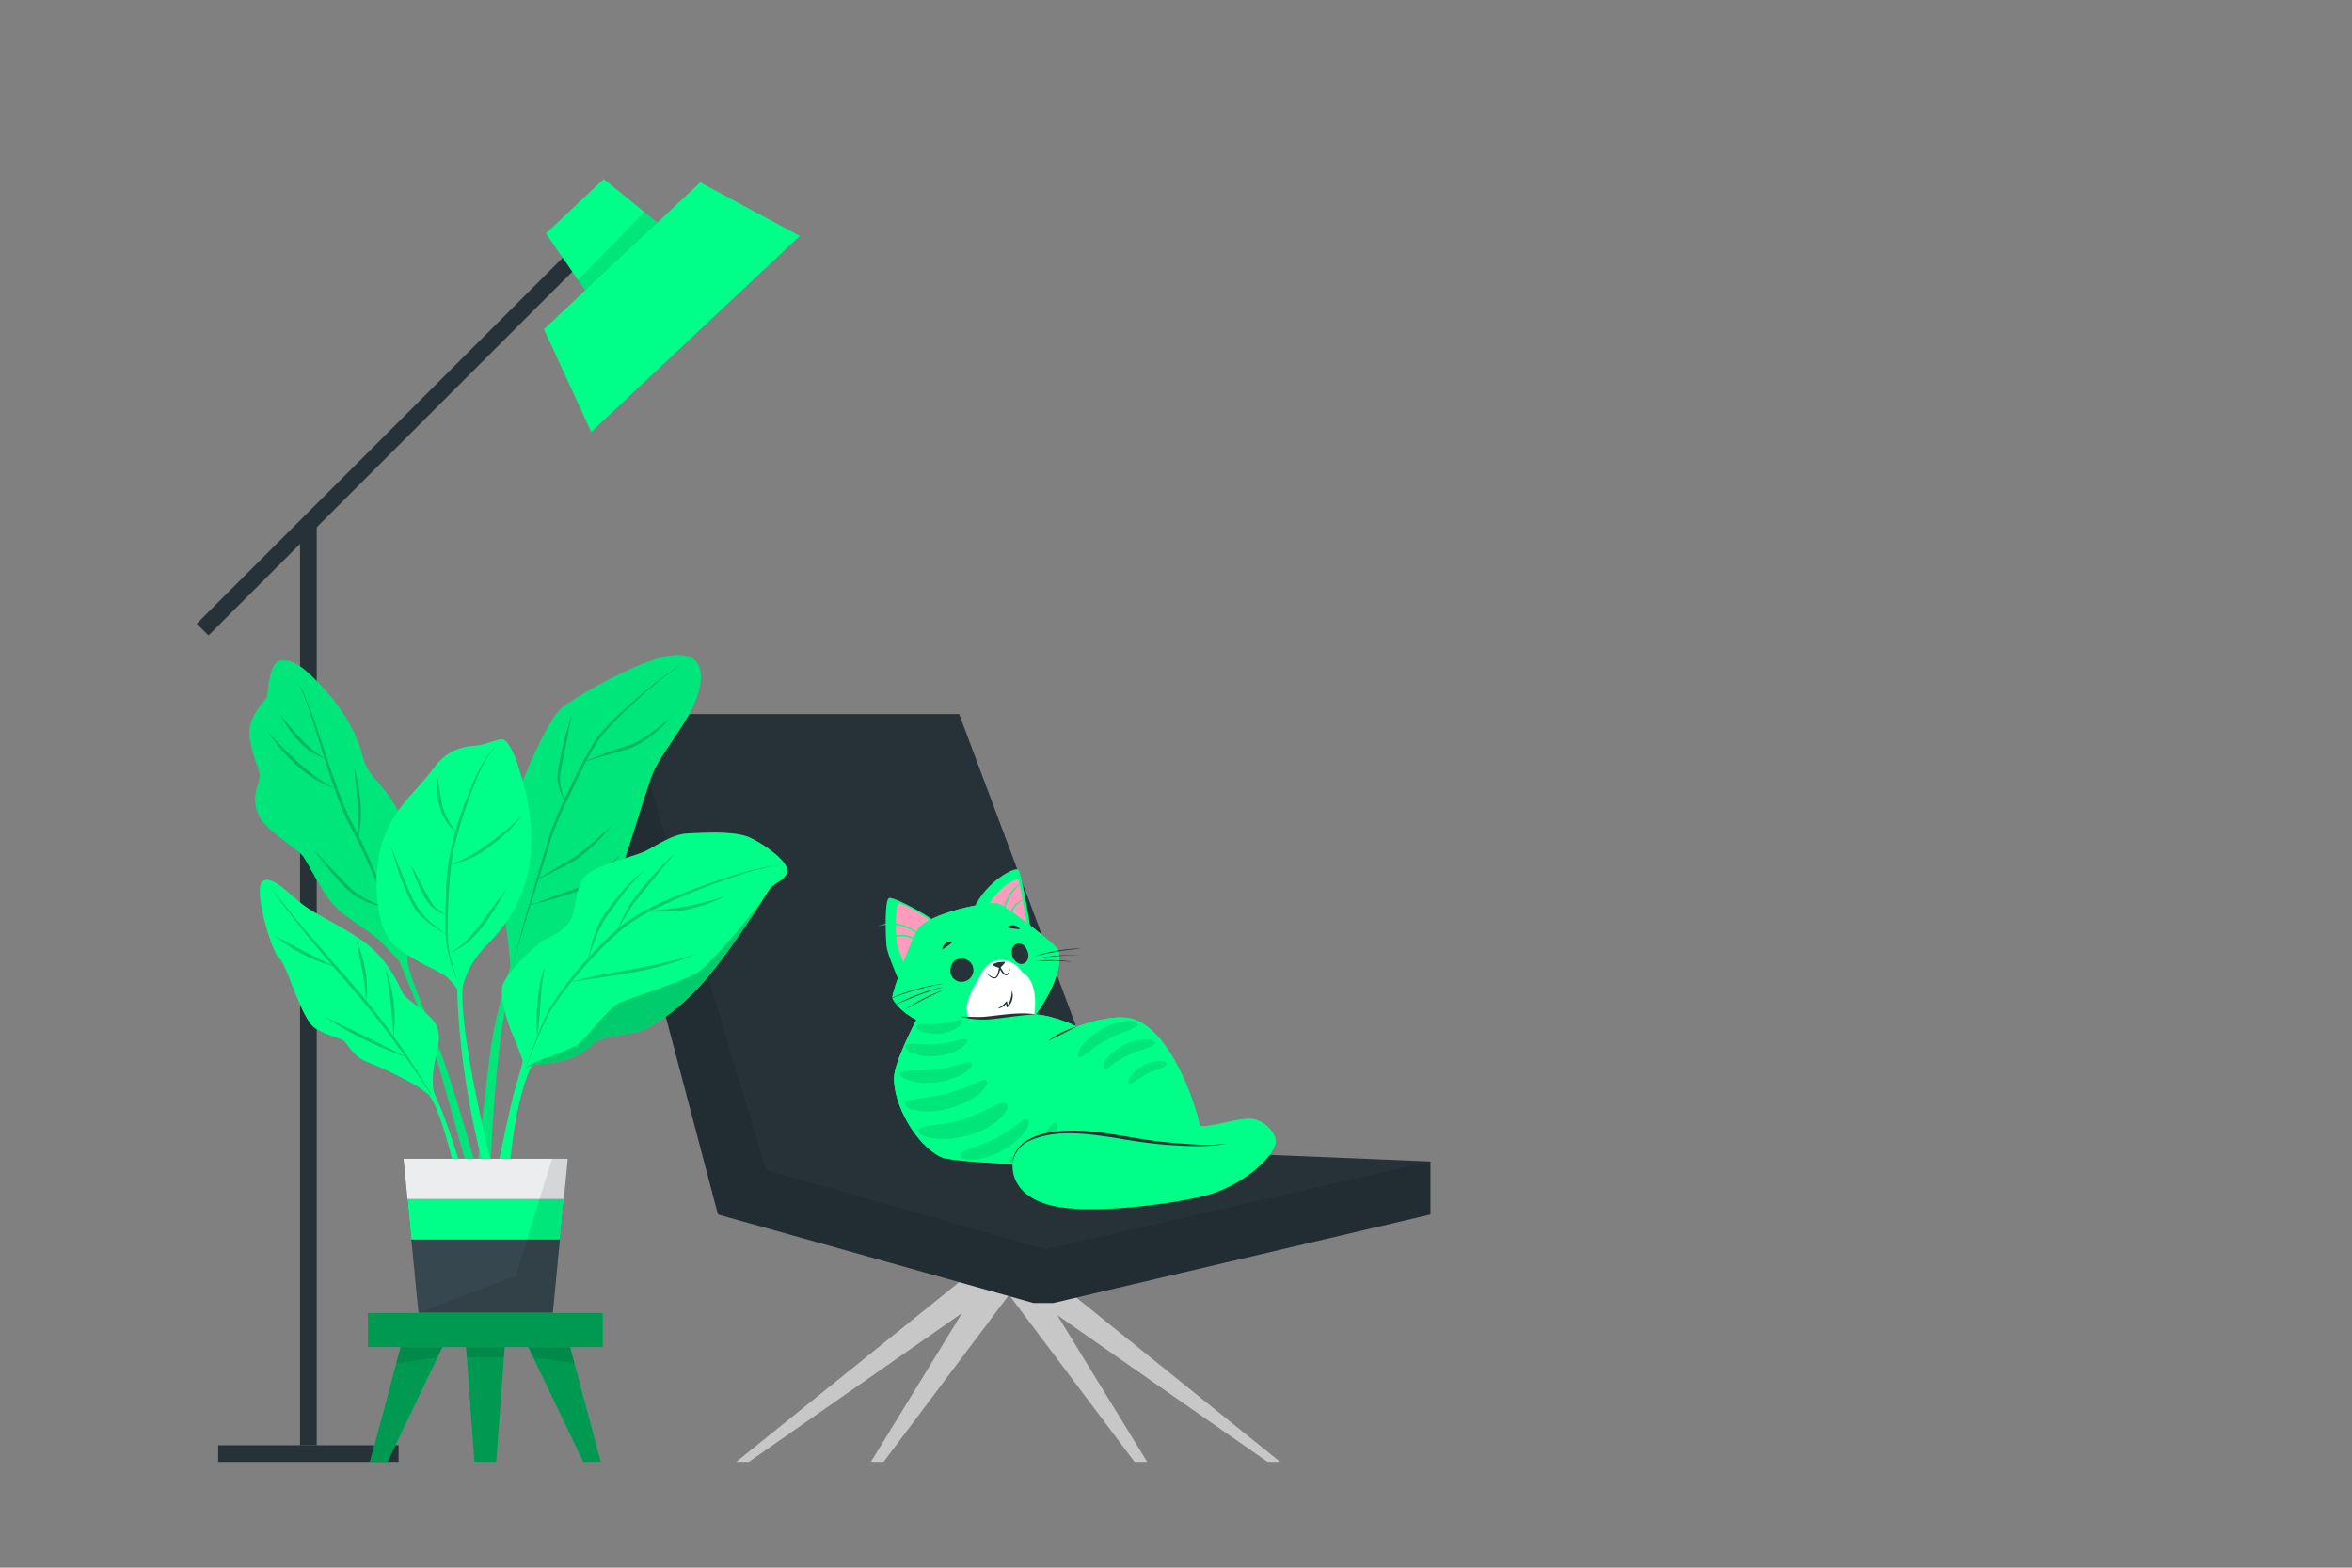 <svg xmlns="http://www.w3.org/2000/svg" viewBox="0 0 750 500"><rect x="0" y="0" width="750" height="500" fill="#808080" stroke="none"/><g id="freepik--Lamp--inject-60"><rect x="95.68" y="166.52" width="5.31" height="294.43" style="fill:#263238"></rect><rect x="38.48" y="135.1" width="178.33" height="5.31" transform="translate(-60.02 130.6) rotate(-45)" style="fill:#263238"></rect><rect x="95.68" y="434.84" width="5.31" height="57.53" transform="translate(-365.27 561.94) rotate(-90)" style="fill:#263238"></rect><polygon points="191.09 99.09 215.73 75.95 192.53 57.1 174.07 74.45 191.09 99.09" style="fill:#00FF88"></polygon><polygon points="215.73 75.94 191.09 99.09 184.32 89.29 205.45 67.6 215.73 75.94" style="opacity:0.1"></polygon><polygon points="188.54 137.75 255.04 75.26 223.28 58.16 173.44 104.99 188.54 137.75" style="fill:#00FF88"></polygon></g><g id="freepik--Chair--inject-60"><polygon points="306.36 408.52 234.75 466.26 238.78 466.26 321.49 408.52 306.36 408.52" style="fill:#c7c7c7"></polygon><polygon points="313.08 408.52 277.7 466.26 281.74 466.26 325.1 408.52 313.08 408.52" style="fill:#c7c7c7"></polygon><polygon points="330.43 408.52 365.81 466.26 361.78 466.26 318.41 408.52 330.43 408.52" style="fill:#c7c7c7"></polygon><polygon points="336.61 408.52 408.22 466.26 404.19 466.26 321.49 408.52 336.61 408.52" style="fill:#c7c7c7"></polygon><polygon points="456.13 387.34 456.13 370.45 357.79 366.41 305.85 227.74 186.84 227.74 228.95 387.34 329.55 415.58 335.86 415.58 456.13 387.34" style="fill:#263238"></polygon><polygon points="186.84 227.74 200.46 227.74 244.33 373.22 333.33 398.43 456.13 370.45 456.13 387.34 335.86 415.58 329.55 415.58 228.95 387.34 186.84 227.74" style="opacity:0.1"></polygon></g><g id="freepik--Cat--inject-60"><path d="M328.65,296.57c-.61-4.74-3-18-3.91-19.15S314.39,281,310.4,290Z" style="fill:#00FF88"></path><path d="M327.59,296.19c-.46-3.88-2.27-14.64-2.91-15.56s-7.83,3.24-10.78,10.61Z" style="fill:#ff9bbc"></path><path d="M321.62,295.52c-.3-2.89.63-6.21,3.16-7.87a6.09,6.09,0,0,1,2.77-1c-.23.09-.46.18-.68.25a3,3,0,0,0-.66.29c-3.13,1.46-4.29,5.07-4.59,8.29Z" style="fill:#00FF88"></path><path d="M320.18,295.44c-1.08-4.78.47-10.36,4.61-13.21a15.7,15.7,0,0,1,1.82-1.06c-5,3.15-6.9,8.56-6.43,14.27Z" style="fill:#00FF88"></path><path d="M297.89,293.72c-2.31-2-12.75-7.73-14.35-7.32s-1.12,12.78-.85,15.36,3.75,10.6,3.75,10.6Z" style="fill:#00FF88"></path><path d="M297.58,294.22c-1.83-1.58-9.75-6.4-11-6.07s-.89,10.11-.67,12.15,2.87,8.28,2.87,8.28Z" style="fill:#ff9bbc"></path><path d="M294,301.15c-2.62-1.89-6.11-3.39-9.26-2a3.19,3.19,0,0,0-.65.3c-.21.12-.42.24-.64.35a6.27,6.27,0,0,1,2.54-1.46c2.92-.8,6,.68,8,2.8Z" style="fill:#00FF88"></path><path d="M294.93,300c-4-4.11-9.34-6.23-15-4.56a15,15,0,0,1,2-.67c4.87-1.23,10.09,1.27,13,5.23Z" style="fill:#00FF88"></path><path d="M284.54,318.15c0,.82,2.81,4.74,7.68,7.07,0,0-7.06,13.36-7.15,18.57-.13,8.51,6.9,21.19,14.8,25.14,5.28,2.64,57.38,3.19,59.85,3.19s23.19-10.26,22.78-13.2c-.59-4.2-8-28.82-20.51-33.7-3.27-1.28-9.36-1.08-18.58,2.18,0,0-6.91-3.4-13.11-3.87,0,0,9.11-11.91,7.31-20.34-.34-1.6-16.36-13.84-19.16-14.93s-22.57,3-25.88,8.2C290.53,299.67,284.57,316.08,284.54,318.15Z" style="fill:#00FF88"></path><path d="M284.54,318.15c0,.82,2.81,4.74,7.68,7.07,0,0-7.06,13.36-7.15,18.57-.13,8.51,6.9,21.19,14.8,25.14,5.28,2.64,57.38,3.19,59.85,3.19s23.19-10.26,22.78-13.2c-.59-4.2-8-28.82-20.51-33.7-3.27-1.28-9.36-1.08-18.58,2.18,0,0-6.91-3.4-13.11-3.87,0,0,9.11-11.91,7.31-20.34-.34-1.6-16.36-13.84-19.16-14.93s-22.57,3-25.88,8.2C290.53,299.67,284.57,316.08,284.54,318.15Z" style="fill:#00FF88"></path><path d="M343.41,327.4c-3,1.46-6,3.15-9,4.46a27.72,27.72,0,0,1,9-4.46Z" style="fill:#263238"></path><path d="M292.22,327.19c-.35,1.34,3.14,2.9,7.13,2.5,5.2-.52,7.63-3.08,7.45-3.83-.29-1.29-2,.2-7.82.7C297.3,326.71,292.47,326.2,292.22,327.19Z" style="opacity:0.1"></path><path d="M288.8,333.55c-.45,1.73,4.24,3.78,9.59,3.31,7-.62,10.21-3.92,10-4.9-.41-1.68-3.13.67-10.4,1.14C294.23,333.34,289.13,332.26,288.8,333.55Z" style="opacity:0.1"></path><path d="M287.08,342.3c-.34,1.87,5.43,3.75,11.69,2.87,8.15-1.15,11.6-4.89,11.21-5.92-.67-1.76-3.62.94-12.14,1.94C293.47,341.71,287.33,340.9,287.08,342.3Z" style="opacity:0.1"></path><path d="M372.06,339.38c-.15-1.27-3.7-1.47-7,.21-4.35,2.18-5.61,5.22-5.21,5.82.69,1,1.71-.86,6.57-3.22C367.81,341.5,372.17,340.33,372.06,339.38Z" style="opacity:0.1"></path><path d="M368.33,332.71c-.18-1.65-4.95-1.88-9.45.32-5.85,2.87-7.57,6.82-7,7.59.91,1.32,2.5-1.63,8.66-4.47C363.68,334.7,368.47,333.94,368.33,332.71Z" style="opacity:0.1"></path><path d="M362.7,326.67c-.33-1.74-6-1.44-11.12,1.41-6.71,3.71-8.46,8.12-7.77,8.89,1.16,1.3,2.84-2,9.9-5.74C357.35,329.32,363,328,362.7,326.67Z" style="opacity:0.1"></path><path d="M321.93,370.17c.56,1.82,5.46,1.25,9.54-2,5.31-4.22,6.16-8.95,5.44-9.72-1.23-1.32-2.17,2.26-7.8,6.5C326.22,367.14,321.51,368.82,321.93,370.17Z" style="opacity:0.1"></path><path d="M288.6,351.93c-.11,2.23,6.85,3.54,14,1.6,9.29-2.54,12.73-7.39,12.13-8.53-1-1.94-4.07,1.63-13.79,4.05C295.92,350.3,288.69,350.28,288.6,351.93Z" style="opacity:0.1"></path><path d="M306.2,368.46c.33,2.07,6.74,2,12.69-1.08,7.75-4.05,9.88-9.17,9.12-10.11-1.28-1.61-3.29,2.24-11.44,6.27C312.38,365.6,306,366.91,306.2,368.46Z" style="opacity:0.1"></path><path d="M292.82,360.43c-.12,2.48,7.66,4,15.64,1.78,10.39-2.84,13.37-8.64,12.69-9.9-1.16-2.17-4.34,1.31-14.55,4.89C301.16,359.11,292.91,358.57,292.82,360.43Z" style="opacity:0.1"></path><path d="M382.5,358.92c2.24,1,9.75-1.77,15.13-2.15s9.74,5,9.19,7.84c-.89,4.71-11,14-23.31,16.93s-36.43,5.71-48,3-13.46-10.23-12.37-15c1.38-6.05,10.07-9.3,22-8.29,7.89.67,21.65,3.07,29.72,3.52Z" style="fill:#00FF88"></path><path d="M322.93,371.2c.26-7.07,7.57-9.51,13.51-10.28,12.34-1.45,24.31,2.52,36.5,3.47,6.06.55,12.19,1.14,18.26.38-6,1.16-12.24.81-18.33.41s-12.19-1.39-18.2-2.41c-8.76-1.26-18.57-2.69-26.81,1.3a9,9,0,0,0-4.93,7.13Z" style="fill:#263238"></path><path d="M318.26,306.24c-4.49.67-5.74,5.41-6.13,5.9s-5.63,8.35-3.29,12.17a40.72,40.72,0,0,0,5.52.29c2.51-.1,11.95-1.22,15.46-1.13,0,0,1.76-10.16-3.8-13.36C326,310.11,323.27,305.49,318.26,306.24Z" style="fill:#fff"></path><path d="M330.3,323.53c-5.08.24-10,1.13-15.09,1.61a29.84,29.84,0,0,1-9.12-.93c2.54.09,5,.23,7.55.11,5.52-.51,11.11-1.64,16.66-.79Z" style="fill:#263238"></path><path d="M324.25,301c1.56-.52,2.87.77,3.48,2.58.5,1.48.08,3.29-1.41,3.8s-3-1-3.49-2.33S322.56,301.55,324.25,301Z" style="fill:#263238"></path><path d="M306.47,305.73c-2.36.09-3.49,1.95-3.42,4.07a3.55,3.55,0,0,0,3.8,3.34,3.78,3.78,0,0,0,3.55-3.8A3.73,3.73,0,0,0,306.47,305.73Z" style="fill:#263238"></path><path d="M316.51,307.79a5.82,5.82,0,0,0,2.26.91c.19,0,1.71-1.49,1.69-1.79s-1.65,0-2.06,0S316.41,307.51,316.51,307.79Z" style="fill:#263238"></path><path d="M322.2,308.66c-.19.47-.39.94-.62,1.38a3.21,3.21,0,0,1-.4.59.51.51,0,0,1-.22.16.53.53,0,0,1-.25-.06,1.82,1.82,0,0,1-.5-.43,4.21,4.21,0,0,1-.44-.58,10.07,10.07,0,0,1-.73-1.28l-.39-.81-.1.9a10.57,10.57,0,0,1-.36,1.76,5.81,5.81,0,0,1-.32.82,1.49,1.49,0,0,1-.51.59l-.08,0-.09,0-.19,0a1.42,1.42,0,0,1-.41-.08,3.25,3.25,0,0,1-.8-.38,9.12,9.12,0,0,1-1.43-1.15,7.17,7.17,0,0,0,1.29,1.35,3.43,3.43,0,0,0,.83.49,1.37,1.37,0,0,0,1,.06,1.74,1.74,0,0,0,.74-.73,4.63,4.63,0,0,0,.39-.89,9.9,9.9,0,0,0,.42-1.85l-.5.08a9.38,9.38,0,0,0,.8,1.33,4.85,4.85,0,0,0,.51.61,2,2,0,0,0,.68.48.8.8,0,0,0,.49.05.85.85,0,0,0,.38-.3,3.63,3.63,0,0,0,.37-.7A8.52,8.52,0,0,0,322.2,308.66Z" style="fill:#263238"></path><path d="M329.82,305.09c1.25-.34,2.51-.65,3.78-.92s2.53-.53,3.81-.73l1.92-.3c.64-.08,1.28-.17,1.93-.24,1.28-.16,2.57-.25,3.87-.36l-1.95,0c-.65,0-1.3.07-1.94.13-1.3.1-2.59.28-3.87.49s-2.56.47-3.82.79c-.63.15-1.26.32-1.88.5S330.43,304.86,329.82,305.09Z" style="fill:#263238"></path><path d="M330.48,305.73l1.74-.24,1.74-.22c1.16-.13,2.32-.26,3.48-.35l1.75-.14,1.74-.09.88,0,.87,0c.59,0,1.17,0,1.76,0-1.17-.08-2.34-.12-3.51-.1s-2.34.08-3.51.17-2.33.23-3.49.41S331.62,305.45,330.48,305.73Z" style="fill:#263238"></path><path d="M330.29,306.51l1.47,0c.48,0,1,0,1.46,0,1,0,1.94,0,2.91,0s1.95.06,2.92.1l2.92.15c-.48-.08-1-.14-1.45-.2s-1-.11-1.46-.15c-1-.09-1.94-.13-2.92-.16s-1.95,0-2.93,0S331.26,306.38,330.29,306.51Z" style="fill:#263238"></path><path d="M301.17,313.67c-.8.08-1.6.2-2.39.33s-1.59.28-2.38.44c-1.58.33-3.14.73-4.69,1.17s-3.08.95-4.59,1.52c-.76.28-1.5.58-2.25.89-.37.15-.74.32-1.1.49l-1.1.5c1.5-.59,3-1.18,4.52-1.69.76-.27,1.52-.52,2.28-.77s1.54-.48,2.31-.69c1.54-.46,3.1-.85,4.66-1.22S299.58,313.94,301.17,313.67Z" style="fill:#263238"></path><path d="M300.77,314.74c-1.42.31-2.82.71-4.2,1.13s-2.76.91-4.13,1.42-2.7,1.07-4,1.68-2.61,1.26-3.88,2c.66-.3,1.31-.63,2-.91l1-.45,1-.43c.67-.29,1.34-.56,2-.83s1.35-.54,2-.79c1.35-.52,2.72-1,4.09-1.47.68-.23,1.37-.46,2.06-.67S300.08,315,300.77,314.74Z" style="fill:#263238"></path><path d="M301.4,315.52c-1.15.38-2.27.84-3.38,1.32s-2.21,1-3.29,1.54-2.15,1.12-3.19,1.74c-.53.3-1,.62-1.56.93l-1.52,1c1.06-.58,2.11-1.18,3.18-1.75s2.13-1.14,3.21-1.68,2.16-1.07,3.25-1.59c.54-.26,1.09-.52,1.64-.76S300.84,315.76,301.4,315.52Z" style="fill:#263238"></path><path d="M325.25,296.35a2.53,2.53,0,0,0-1.95-1.21,2.66,2.66,0,0,0-2.2.66c.4.12.75.16,1.09.23,1,.14,2,.28,3.06.32Z" style="fill:#263238"></path><path d="M300.48,302.84a28.61,28.61,0,0,0,2.54-1.76,9.88,9.88,0,0,0,.84-.72,2.62,2.62,0,0,0-2.25.48,2.56,2.56,0,0,0-1.13,2Z" style="fill:#263238"></path><path d="M318.27,321.58a8.39,8.39,0,0,0,2.61-2.17c.05-.07.22,0,.24.08l.21,1.05c.05-.05,1.17-1.28,1.32-4.52,0,0,.05,0,.05,0a4.88,4.88,0,0,1-1.53,5.3c-.15.08-.36-1-.38-1.17a4,4,0,0,1-2.44,1.5C318.3,321.67,318.22,321.61,318.27,321.58Z" style="fill:#263238"></path></g><g id="freepik--plant-1--inject-60"><path d="M129.2,308.48c1.12-3,3.12-18.56,3.66-27.87s-4.61-21.08-9.14-27.13-6.88-7.14-8.27-12.86-5.11-13.15-11.72-20.5-10.34-10-14.22-9.42-3.86,9.63-4.44,11.43-6.6,6.47-5.42,13.46,3.19,9.59,3.18,11.94-2.74,5.79-.73,11.55,12.2,10.88,14.48,14,6,11.6,10.25,16,11.49,7.95,14.56,11.21S129.2,308.48,129.2,308.48Z" style="fill:#00FF88"></path><path d="M129.2,308.48c1.12-3,3.12-18.56,3.66-27.87s-4.61-21.08-9.14-27.13-6.88-7.14-8.27-12.86-5.11-13.15-11.72-20.5-10.34-10-14.22-9.42-3.86,9.63-4.44,11.43-6.6,6.47-5.42,13.46,3.19,9.59,3.18,11.94-2.74,5.79-.73,11.55,12.2,10.88,14.48,14,6,11.6,10.25,16,11.49,7.95,14.56,11.21S129.2,308.48,129.2,308.48Z" style="opacity:0.1"></path><g style="opacity:0.2"><path d="M128.6,304.52C123.53,289.69,118,275,110.48,261.23c-4.8-10.82-7.74-22.22-11.46-33.4a60.74,60.74,0,0,0-3.77-9.53l-.77-1.25c2.32,3.18,3.59,7,5,10.62,4,11,7.08,22.47,11.9,33.14,7.46,13.82,12.9,28.63,17.21,43.71Z"></path><path d="M125.67,264.05a54.77,54.77,0,0,1-.36,30.51c.15-1.27.33-2.54.46-3.82a94,94,0,0,0-.1-26.69Z"></path><path d="M100.09,271.11c4.53,4.44,8.55,9.48,13.32,13.63a38,38,0,0,0,6.68,3.52c1.16.53,2.35,1,3.53,1.5a35.62,35.62,0,0,1-10.76-4.25c-5-4.12-8.9-9.28-12.77-14.4Z"></path><path d="M112.92,244.54c2,7.36,3,15.32,1.31,22.85.26-7.67-.61-15.21-1.31-22.85Z"></path><path d="M85.38,233.28C91,239.47,96.89,245.55,104,249.9c1,.68,2.09,1.15,3.14,1.75-9.2-3.1-16.51-10.43-21.8-18.37Z"></path><path d="M89.47,228.21c4.34,5.08,8.52,10.53,14.46,13.82-6.58-2-11.29-8-14.46-13.82Z"></path></g><path d="M148.19,369.59H151s-4-14.87-8.67-28.82c-5.65-16.76-12.22-29.15-12.43-35.2l-2.68.85s9.44,21.73,12.74,33.72S148.19,369.59,148.19,369.59Z" style="fill:#00FF88"></path><path d="M148.19,369.59H151s-4-14.87-8.67-28.82c-5.65-16.76-12.22-29.15-12.43-35.2l-2.68.85s9.44,21.73,12.74,33.72S148.19,369.59,148.19,369.59Z" style="opacity:0.1"></path><path d="M162.93,310a215.73,215.73,0,0,0-2.91-23.1c-.91-4.68,1-20.53,3.11-27.94s11.3-29.47,16-33.2,27-16.82,36.81-16.86,8.08,8.86,5.69,15.06-10.18,15.83-12.82,21.28-9.17,29.59-12.54,36.44-8.57,17.88-13.11,21.09S166.21,307.19,162.93,310Z" style="fill:#00FF88"></path><path d="M162.93,310a215.73,215.73,0,0,0-2.91-23.1c-.91-4.68,1-20.53,3.11-27.94s11.3-29.47,16-33.2,27-16.82,36.81-16.86,8.08,8.86,5.69,15.06-10.18,15.83-12.82,21.28-9.17,29.59-12.54,36.44-8.57,17.88-13.11,21.09S166.21,307.19,162.93,310Z" style="opacity:0.1"></path><g style="opacity:0.2"><path d="M217.34,212a80.8,80.8,0,0,0-11.21,8.64c-5.28,4.68-10.57,9.48-15,15-3.9,5.84-6.79,12.41-9.85,18.74a117.73,117.73,0,0,0-5.52,13c-2.39,7.91-5.87,19.12-8.37,27.11l-4,13.61L167,294.38c2.36-8.1,5.58-19.3,8-27.25A117.78,117.78,0,0,1,180.41,254c3.15-6.4,6.05-12.92,10.07-18.84,4.49-5.56,9.92-10.23,15.33-14.85,3.68-3,7.34-6,11.53-8.27Z"></path><path d="M214.24,228.58c-4.53,4.76-9.72,9.55-16.36,11-1.9.54-5.71,1.67-7.59,2.23-1.28.35-2.54.74-3.82,1.08a137.9,137.9,0,0,1,14.85-5.4c4.73-2.16,8.85-5.65,12.92-8.87Z"></path><path d="M182.5,227.74c-1,4-2,10.08-2.87,14.13-.24,1.22-.84,4.09-1,5.28a13.78,13.78,0,0,0,.51,5.21c.26,1.16.62,2.31,1,3.46a21.37,21.37,0,0,1-2.34-6.89c-.27-2.44.5-4.87.88-7.26a82.58,82.58,0,0,1,3.85-13.93Z"></path><path d="M195.47,262.85A64.63,64.63,0,0,1,184,274.05c-2.83,1.66-6.26,3.34-9.21,4.83-1.14.53-2.26,1.09-3.41,1.6,1-.71,2.12-1.35,3.18-2,2.79-1.72,6.08-3.59,8.9-5.22,3.83-2.73,8.47-7.24,12.06-10.38Z"></path><path d="M198.62,271.69c-4.18,4.92-8.78,10.27-14.91,12.76-3.21,1.05-7.17,2.21-10.44,3.16-1.4.37-2.8.77-4.21,1.12,1.34-.56,2.71-1.06,4.06-1.59,3.2-1.17,7.06-2.56,10.27-3.61,6-2.54,10.48-7.56,15.23-11.84Z"></path></g><path d="M164.48,308.35c-1.07,1.77-3.75,13.34-5.25,25.88-2,16.77-2.73,35.36-2.73,35.36h-4s2.57-26,4.32-37.29,6.25-24.94,6.25-24.94Z" style="fill:#00FF88"></path><path d="M164.48,308.35c-1.07,1.77-3.75,13.34-5.25,25.88-2,16.77-2.73,35.36-2.73,35.36h-4s2.57-26,4.32-37.29,6.25-24.94,6.25-24.94Z" style="opacity:0.1"></path><path d="M169.54,339.9c-5.15,10.31-6.75,29.69-6.75,29.69h-3.56s3.64-17.83,5.16-22.79c1.7-5.58,2.31-8.39,2.31-8.39Z" style="fill:#00FF88"></path><path d="M167.47,340.79a106.59,106.59,0,0,0-4.34-11.61c-1.24-2.77-3.55-10.34-3-14.36s10.06-12.5,11.94-14.08,8.28-3.26,10.16-8,1.18-10.06,4.63-13.51,15.39-6,19.14-7.89,8.48-5.33,13.41-5.53,14.8-.89,19.63,1.28,12.73,8,12,10.95-3.94,3.16-5.81,5.82-10.16,16.28-19.14,27.23-19,17.14-23.28,18.08-8.48.85-11.74,2.53-4.24,4-9.07,5.72-9.57,1.78-11.54,2.17A8.47,8.47,0,0,0,167.47,340.79Z" style="fill:#00FF88"></path><path d="M167.48,340.77a8.8,8.8,0,0,1,3.05-1.17c2-.39,6.71-.39,11.54-2.17s5.82-4,9.08-5.71,7.49-1.59,11.73-2.53,14.3-7.15,23.28-18.09c7.6-9.28,14.71-20.47,17.84-25.29-3.47,5-17.57,21.72-21.29,24.2s-20,7.8-24.36,9.47-9.68,9.76-13.42,13S169.57,338.21,167.48,340.77Z" style="fill:#00FF88"></path><path d="M167.48,340.77a8.8,8.8,0,0,1,3.05-1.17c2-.39,6.71-.39,11.54-2.17s5.82-4,9.08-5.71,7.49-1.59,11.73-2.53,14.3-7.15,23.28-18.09c7.6-9.28,14.71-20.47,17.84-25.29-3.47,5-17.57,21.72-21.29,24.2s-20,7.8-24.36,9.47-9.68,9.76-13.42,13S169.57,338.21,167.48,340.77Z" style="opacity:0.2"></path><g style="opacity:0.2"><path d="M248.45,275.93a75,75,0,0,0-13.24,3.38,213.94,213.94,0,0,0-25.41,10.1,56.06,56.06,0,0,0-11.57,7.06A129.43,129.43,0,0,0,175.75,322c-3.21,6-5.63,12.48-8.27,18.76,2.37-6.44,4.59-12.95,7.73-19.08a121.88,121.88,0,0,1,22.38-26c7.25-5.74,16-9.1,24.47-12.45,8.58-3.05,17.29-6.34,26.39-7.32Z"></path><path d="M222.31,303.9c-2.95,1.88-6.45,2.71-9.77,3.74-9.7,2.91-20.89,3.9-30.88,5.65,10.07-2.88,20.53-3.83,30.69-6.39,3.35-.86,6.83-1.5,10-3Z"></path><path d="M205.62,277.56c-4.33,3.83-7.67,8.66-11.11,13.26-2.71,3.42-4.3,7.43-5.67,11.53l-1.46,4.11c1.23-5.68,2.63-11.56,6.31-16.22,3.49-4.61,7.09-9.41,11.93-12.68Z"></path><path d="M173.78,308.59c-1.61,7.38-1.4,15-2.47,22.45a72.9,72.9,0,0,1,.07-11.35c.4-3.75.71-7.67,2.4-11.1Z"></path><path d="M215.31,271.94c-2.74,3.43-11.2,13.55-13.69,16.89-1.81,2.74-3.37,5.66-5.12,8.44,1.62-3.62,3.15-7.38,5.55-10.57a121.38,121.38,0,0,1,13.26-14.76Z"></path><path d="M231.19,285.81c-3.72,2.15-7.93,3.25-12.08,4.27-4.26.84-8.54.69-12.84.59,1.06-.17,2.12-.27,3.18-.41l6.35-.66a91,91,0,0,0,15.39-3.79Z"></path></g><path d="M139.18,351.83a24,24,0,0,1-.89-11.06c.59-5.06,3.28-10.39.31-14.68s-9.34-7.1-10.52-9.91-4.73-10.36-11.69-15.54S101,291.91,96.57,288.51s-9.92-9.62-12.88-7.4,2.67,22.11,5.33,24.44,7,19.5,11.39,22.31,8.44,3.11,9.47,4.3,3.4,5.17,7.1,6.51a113.69,113.69,0,0,1,16.13,7.84A23.76,23.76,0,0,1,139.18,351.83Z" style="fill:#00FF88"></path><g style="opacity:0.2"><path d="M139.18,351.83c-5.86-9.13-12.05-18.05-18.68-26.63-11.28-14.13-24-27.12-34.14-42.17,8.84,11.48,18.45,22.27,28,33.15a236.32,236.32,0,0,1,24.8,35.65Z"></path><path d="M130,337.31a118,118,0,0,1-26.49-13c8.59,4,18,8.74,26.49,13Z"></path><path d="M122.9,308.59A47.58,47.58,0,0,1,125.48,331a190.72,190.72,0,0,0-2.58-22.45Z"></path><path d="M113.58,299.62c2.61,6.3,4.16,13.35,3.18,20.17-.42-6.84-1.89-13.44-3.18-20.17Z"></path><path d="M87.24,298.18c6.28,3.48,13.17,7.08,19.65,10.17a51.84,51.84,0,0,1-19.65-10.17Z"></path></g><path d="M138.37,348.43c4,8.34,7.76,21.16,7.76,21.16h-2s-3.57-15-7.07-20Z" style="fill:#00FF88"></path><path d="M146.88,317.66a28.68,28.68,0,0,1,7.4-15.24c4.44-4.74,12.13-12.14,14.5-26.64s-2.57-28.09-3.55-31.51-3.26-8.14-4.89-8.43-5.17,1.62-8.13,1.92-8.88.3-14.06,7.4-12,11.83-15.83,22.34-3,28.85,4,34.47,13.62,7.25,16.58,10.06A16.68,16.68,0,0,1,146.88,317.66Z" style="fill:#00FF88"></path><g style="opacity:0.2"><path d="M158.42,237.61c-4.55,4.93-6.72,11.51-9.07,17.67-2.14,6.27-4.32,12.66-5.29,19.22a163.74,163.74,0,0,0-1.27,19.94,40,40,0,0,0,.69,9.91,79.34,79.34,0,0,0,2.81,9.61,69.68,69.68,0,0,1-3.29-9.5c-1.54-6.57-.94-13.39-.79-20.07.15-10.13,2.77-20,6.42-29.38,2.52-6.11,4.9-12.74,9.79-17.4Z"></path><path d="M166.36,260.1c-2.65,3.94-6.38,7-10.16,9.87a32,32,0,0,1-12.84,6c1.09-.47,2.18-.92,3.24-1.42a39.77,39.77,0,0,0,9-5.35,76.85,76.85,0,0,0,10.75-9.06Z"></path><path d="M139.33,246.05c.47,3,1,7.39,1.62,10.35.67,3.42,2.55,6.39,4.63,9.16-6-4.67-6.68-12.46-6.25-19.51Z"></path><path d="M124.54,269.57c1.93,4.74,4.52,11.45,6.61,16a23.57,23.57,0,0,0,7.9,9.9c1.09.93,2.25,1.81,3.41,2.68-3.77-2.18-7.55-4.67-10.16-8.27-3.66-6.31-5.82-13.35-7.76-20.34Z"></path><path d="M161.82,283c-4,7-10.35,18.54-18.46,20.87a12.46,12.46,0,0,0,3-1.82c4.62-3.62,7.76-8.71,11.28-13.35,1-1.43,3.13-4.29,4.19-5.7Z"></path><path d="M131.05,275.78c2.13,3.69,3.88,7.52,6,11.19,1.2,2.28,3.24,3.67,5.37,5a14.31,14.31,0,0,1-4.51-2.47,17,17,0,0,1-3-4.31,54.41,54.41,0,0,1-3.88-9.45Z"></path></g><path d="M153.54,369.59h2.76s-10.16-41-8.72-55.18l-1.75,1.23S145.83,339.41,153.54,369.59Z" style="fill:#00FF88"></path><polygon points="133.45 418.73 176.28 418.73 181.05 369.59 128.67 369.59 133.45 418.73" style="fill:#37474f"></polygon><polygon points="181.06 369.58 179.81 382.47 129.93 382.47 128.68 369.58 181.06 369.58" style="fill:#fff;opacity:0.9"></polygon><polygon points="179.81 382.47 178.56 395.35 131.18 395.35 129.93 382.47 179.81 382.47" style="fill:#00FF88"></polygon><polygon points="133.45 418.73 164.48 406.93 176.03 369.59 181.05 369.59 176.28 418.73 133.45 418.73" style="opacity:0.1"></polygon><rect x="117.33" y="418.73" width="74.88" height="10.91" style="fill:#00FF88"></rect><rect x="117.33" y="418.73" width="74.88" height="10.91" style="opacity:0.4"></rect><polygon points="123.55 466.26 117.96 466.26 127.72 429.63 141.11 429.63 123.55 466.26" style="fill:#00FF88"></polygon><polygon points="123.55 466.26 117.96 466.26 127.72 429.63 141.11 429.63 123.55 466.26" style="opacity:0.4"></polygon><polygon points="127.72 429.63 126.36 434.71 139.49 433 141.11 429.63 127.72 429.63" style="opacity:0.1"></polygon><polygon points="185.99 466.26 191.58 466.26 181.82 429.63 168.42 429.63 185.99 466.26" style="fill:#00FF88"></polygon><polygon points="185.99 466.26 191.58 466.26 181.82 429.63 168.42 429.63 185.99 466.26" style="opacity:0.4"></polygon><polygon points="181.82 429.63 183.17 434.71 170.04 433 168.42 429.63 181.82 429.63" style="opacity:0.1"></polygon><polygon points="158.25 466.26 151.28 466.26 148.58 429.63 160.95 429.63 158.25 466.26" style="fill:#00FF88"></polygon><polygon points="158.25 466.26 151.28 466.26 148.58 429.63 160.95 429.63 158.25 466.26" style="opacity:0.4"></polygon><polygon points="148.82 432.88 148.58 429.63 160.95 429.63 160.71 432.88 148.82 432.88" style="opacity:0.1"></polygon></g></svg>
